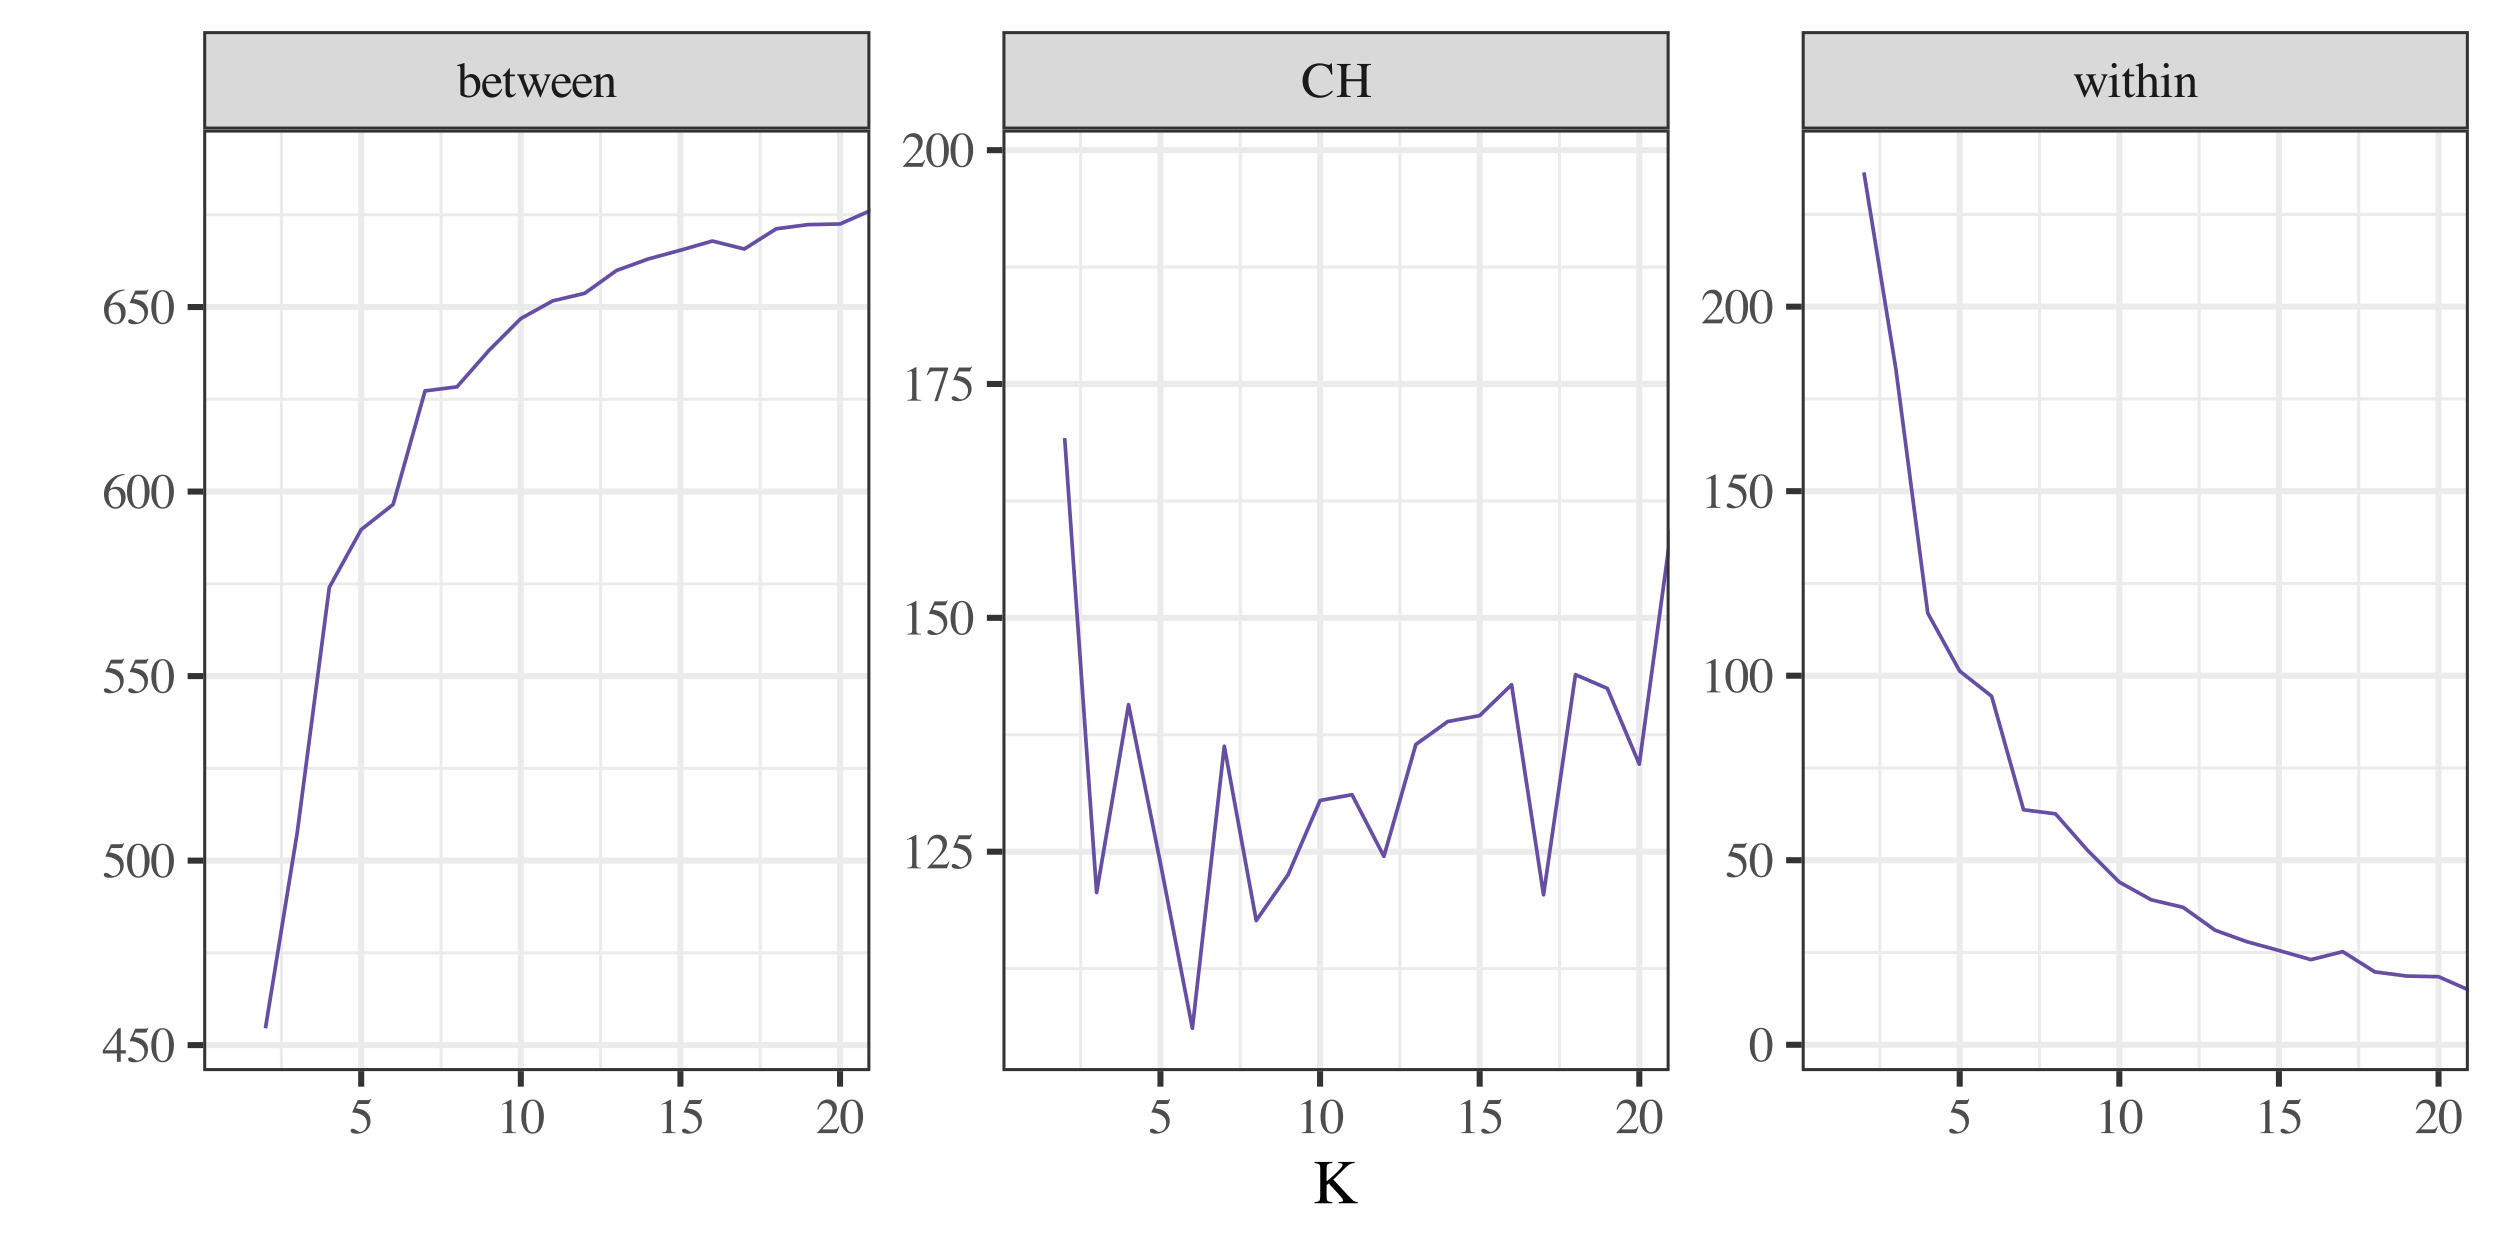 <?xml version="1.0" encoding="UTF-8"?>
<svg xmlns="http://www.w3.org/2000/svg" xmlns:xlink="http://www.w3.org/1999/xlink" width="720pt" height="360pt" viewBox="0 0 720 360" version="1.1">
<defs>
<g>
<symbol overflow="visible" id="glyph0-0">
<path style="stroke:none;" d="M 0.234 0 L 0.234 -9.531 L 10.062 -9.531 L 10.062 0 Z M 8.766 -1.297 L 8.766 -8.234 L 1.531 -8.234 L 1.531 -1.297 Z M 8.766 -1.297 "/>
</symbol>
<symbol overflow="visible" id="glyph0-1">
<path style="stroke:none;" d="M 0.047 -8.953 L 0.047 -9.188 C 0.578 -9.312 1.055 -9.445 1.484 -9.594 C 1.91 -9.738 2.145 -9.812 2.188 -9.812 C 2.188 -9.789 2.188 -9.766 2.188 -9.734 L 2.188 -5.453 C 2.312 -5.68 2.5 -5.895 2.75 -6.094 C 3.176 -6.445 3.672 -6.625 4.234 -6.625 C 4.922 -6.625 5.508 -6.332 6 -5.75 C 6.488 -5.164 6.734 -4.41 6.734 -3.484 C 6.734 -2.484 6.414 -1.629 5.781 -0.922 C 5.145 -0.211 4.312 0.141 3.281 0.141 C 2.758 0.141 2.25 0.035 1.75 -0.172 C 1.25 -0.379 1 -0.586 1 -0.797 L 1 -8.234 C 1 -8.504 0.961 -8.695 0.891 -8.812 C 0.816 -8.926 0.641 -8.984 0.359 -8.984 Z M 2.172 -1.031 C 2.211 -0.781 2.395 -0.602 2.719 -0.5 C 3.039 -0.395 3.32 -0.344 3.562 -0.344 C 4.219 -0.344 4.703 -0.586 5.016 -1.078 C 5.336 -1.578 5.5 -2.176 5.5 -2.875 C 5.5 -3.57 5.348 -4.219 5.047 -4.812 C 4.754 -5.406 4.281 -5.703 3.625 -5.703 C 3.289 -5.703 2.961 -5.598 2.641 -5.391 C 2.328 -5.18 2.172 -4.922 2.172 -4.609 Z M 2.172 -1.031 "/>
</symbol>
<symbol overflow="visible" id="glyph0-2">
<path style="stroke:none;" d="M 3.297 -6.594 C 3.961 -6.594 4.539 -6.363 5.031 -5.906 C 5.531 -5.445 5.781 -4.801 5.781 -3.969 L 1.312 -3.969 C 1.363 -2.875 1.609 -2.078 2.047 -1.578 C 2.492 -1.086 3.023 -0.844 3.641 -0.844 C 4.129 -0.844 4.539 -0.973 4.875 -1.234 C 5.219 -1.492 5.531 -1.859 5.812 -2.328 L 6.062 -2.25 C 5.875 -1.645 5.516 -1.086 4.984 -0.578 C 4.453 -0.078 3.805 0.172 3.047 0.172 C 2.16 0.172 1.477 -0.16 1 -0.828 C 0.52 -1.492 0.281 -2.258 0.281 -3.125 C 0.281 -4.07 0.555 -4.883 1.109 -5.562 C 1.672 -6.25 2.398 -6.594 3.297 -6.594 Z M 2.891 -6.078 C 2.359 -6.078 1.953 -5.844 1.672 -5.375 C 1.516 -5.125 1.406 -4.805 1.344 -4.422 L 4.312 -4.422 C 4.258 -4.891 4.172 -5.238 4.047 -5.469 C 3.816 -5.875 3.43 -6.078 2.891 -6.078 Z M 3.203 -6.594 Z M 3.203 -6.594 "/>
</symbol>
<symbol overflow="visible" id="glyph0-3">
<path style="stroke:none;" d="M 3.672 -6.484 L 3.672 -5.984 L 2.234 -5.984 L 2.219 -1.922 C 2.219 -1.566 2.25 -1.301 2.312 -1.125 C 2.414 -0.801 2.633 -0.641 2.969 -0.641 C 3.133 -0.641 3.281 -0.676 3.406 -0.75 C 3.531 -0.832 3.672 -0.957 3.828 -1.125 L 4.016 -0.984 L 3.859 -0.766 C 3.617 -0.441 3.363 -0.207 3.094 -0.062 C 2.82 0.07 2.555 0.141 2.297 0.141 C 1.742 0.141 1.367 -0.109 1.172 -0.609 C 1.066 -0.867 1.016 -1.238 1.016 -1.719 L 1.016 -5.984 L 0.25 -5.984 C 0.227 -5.992 0.207 -6.004 0.188 -6.016 C 0.176 -6.035 0.172 -6.055 0.172 -6.078 C 0.172 -6.117 0.18 -6.148 0.203 -6.172 C 0.223 -6.203 0.289 -6.266 0.406 -6.359 C 0.727 -6.629 0.961 -6.848 1.109 -7.016 C 1.254 -7.18 1.594 -7.617 2.125 -8.328 C 2.176 -8.328 2.207 -8.32 2.219 -8.312 C 2.238 -8.312 2.25 -8.281 2.25 -8.219 L 2.25 -6.484 Z M 3.672 -6.484 "/>
</symbol>
<symbol overflow="visible" id="glyph0-4">
<path style="stroke:none;" d="M 6.703 -6.312 C 6.422 -6.281 6.207 -6.234 6.062 -6.172 C 5.926 -6.109 5.859 -5.988 5.859 -5.812 C 5.859 -5.707 5.875 -5.602 5.906 -5.5 C 5.938 -5.395 5.977 -5.273 6.031 -5.141 L 7.312 -1.797 L 8.562 -4.844 C 8.625 -4.977 8.688 -5.148 8.75 -5.359 C 8.812 -5.578 8.844 -5.738 8.844 -5.844 C 8.844 -6.02 8.789 -6.133 8.688 -6.188 C 8.582 -6.25 8.426 -6.297 8.219 -6.328 L 8.219 -6.531 L 10 -6.531 L 10 -6.328 C 9.883 -6.305 9.789 -6.25 9.719 -6.156 C 9.645 -6.07 9.535 -5.863 9.391 -5.531 L 7.141 0.016 C 7.129 0.055 7.113 0.086 7.094 0.109 C 7.082 0.129 7.062 0.141 7.031 0.141 C 6.977 0.109 6.945 0.086 6.938 0.078 L 5.344 -3.859 L 3.5 0.062 C 3.488 0.082 3.473 0.098 3.453 0.109 C 3.441 0.129 3.422 0.141 3.391 0.141 C 3.336 0.109 3.305 0.086 3.297 0.078 L 1.203 -5.109 C 0.961 -5.68 0.805 -6.016 0.734 -6.109 C 0.66 -6.211 0.516 -6.281 0.297 -6.312 L 0.297 -6.531 L 2.891 -6.531 L 2.891 -6.312 C 2.68 -6.289 2.52 -6.25 2.406 -6.188 C 2.289 -6.133 2.234 -6.016 2.234 -5.828 C 2.234 -5.691 2.328 -5.359 2.516 -4.828 C 2.629 -4.523 2.773 -4.156 2.953 -3.719 L 3.75 -1.719 L 5.016 -4.438 L 5.031 -4.516 C 5.031 -4.609 4.977 -4.781 4.875 -5.031 C 4.781 -5.289 4.688 -5.52 4.594 -5.719 C 4.5 -5.938 4.391 -6.082 4.266 -6.156 C 4.148 -6.238 3.984 -6.289 3.766 -6.312 L 3.766 -6.531 L 6.703 -6.531 Z M 6.703 -6.312 "/>
</symbol>
<symbol overflow="visible" id="glyph0-5">
<path style="stroke:none;" d="M 0.266 -0.203 C 0.598 -0.242 0.828 -0.328 0.953 -0.453 C 1.086 -0.578 1.156 -0.852 1.156 -1.281 L 1.156 -4.844 C 1.156 -5.145 1.129 -5.359 1.078 -5.484 C 0.984 -5.66 0.801 -5.75 0.531 -5.75 C 0.488 -5.75 0.441 -5.742 0.391 -5.734 C 0.348 -5.734 0.297 -5.727 0.234 -5.719 L 0.234 -5.969 C 0.422 -6.02 0.875 -6.164 1.594 -6.406 L 2.266 -6.625 C 2.297 -6.625 2.312 -6.609 2.312 -6.578 C 2.32 -6.555 2.328 -6.523 2.328 -6.484 L 2.328 -5.453 C 2.754 -5.859 3.094 -6.133 3.344 -6.281 C 3.707 -6.508 4.086 -6.625 4.484 -6.625 C 4.797 -6.625 5.086 -6.535 5.359 -6.359 C 5.859 -5.992 6.109 -5.359 6.109 -4.453 L 6.109 -1.156 C 6.109 -0.82 6.176 -0.578 6.312 -0.422 C 6.445 -0.273 6.676 -0.203 7 -0.203 L 7 0 L 4 0 L 4 -0.203 C 4.344 -0.242 4.582 -0.336 4.719 -0.484 C 4.852 -0.629 4.922 -0.938 4.922 -1.406 L 4.922 -4.422 C 4.922 -4.816 4.844 -5.145 4.688 -5.406 C 4.539 -5.676 4.266 -5.812 3.859 -5.812 C 3.586 -5.812 3.305 -5.719 3.016 -5.531 C 2.859 -5.426 2.656 -5.25 2.406 -5 L 2.406 -1.062 C 2.406 -0.727 2.477 -0.504 2.625 -0.391 C 2.77 -0.273 3.004 -0.211 3.328 -0.203 L 3.328 0 L 0.266 0 Z M 3.609 -6.625 Z M 3.609 -6.625 "/>
</symbol>
<symbol overflow="visible" id="glyph0-6">
<path style="stroke:none;" d="M 5.328 -9.703 C 5.848 -9.703 6.383 -9.625 6.938 -9.469 C 7.488 -9.312 7.797 -9.234 7.859 -9.234 C 7.992 -9.234 8.117 -9.27 8.234 -9.344 C 8.359 -9.426 8.445 -9.547 8.5 -9.703 L 8.797 -9.703 L 8.938 -6.469 L 8.609 -6.469 C 8.41 -7.102 8.156 -7.617 7.844 -8.016 C 7.258 -8.754 6.469 -9.125 5.469 -9.125 C 4.457 -9.125 3.629 -8.723 2.984 -7.922 C 2.348 -7.129 2.031 -6.035 2.031 -4.641 C 2.031 -3.359 2.363 -2.332 3.031 -1.562 C 3.707 -0.801 4.562 -0.422 5.594 -0.422 C 6.344 -0.422 7.031 -0.598 7.656 -0.953 C 8.02 -1.148 8.414 -1.453 8.844 -1.859 L 9.109 -1.594 C 8.797 -1.188 8.398 -0.832 7.922 -0.531 C 7.117 -0.02 6.242 0.234 5.297 0.234 C 3.754 0.234 2.531 -0.258 1.625 -1.25 C 0.781 -2.156 0.359 -3.297 0.359 -4.672 C 0.359 -6.078 0.801 -7.254 1.688 -8.203 C 2.625 -9.203 3.836 -9.703 5.328 -9.703 Z M 5.281 -9.703 Z M 5.281 -9.703 "/>
</symbol>
<symbol overflow="visible" id="glyph0-7">
<path style="stroke:none;" d="M 0.234 -0.266 C 0.797 -0.328 1.145 -0.43 1.281 -0.578 C 1.426 -0.723 1.5 -1.109 1.5 -1.734 L 1.5 -7.969 C 1.5 -8.488 1.422 -8.82 1.266 -8.969 C 1.109 -9.125 0.766 -9.223 0.234 -9.266 L 0.234 -9.531 L 4.234 -9.531 L 4.234 -9.266 C 3.703 -9.223 3.359 -9.125 3.203 -8.969 C 3.047 -8.82 2.969 -8.488 2.969 -7.969 L 2.969 -5.156 L 7.328 -5.156 L 7.328 -7.969 C 7.328 -8.488 7.25 -8.82 7.094 -8.969 C 6.938 -9.125 6.594 -9.223 6.062 -9.266 L 6.062 -9.531 L 10.062 -9.531 L 10.062 -9.266 C 9.531 -9.223 9.188 -9.125 9.031 -8.969 C 8.875 -8.82 8.797 -8.488 8.797 -7.969 L 8.797 -1.562 C 8.797 -1.039 8.875 -0.703 9.031 -0.547 C 9.188 -0.398 9.531 -0.305 10.062 -0.266 L 10.062 0 L 6.062 0 L 6.062 -0.266 C 6.633 -0.316 6.988 -0.414 7.125 -0.562 C 7.258 -0.719 7.328 -1.109 7.328 -1.734 L 7.328 -4.531 L 2.969 -4.531 L 2.969 -1.562 C 2.969 -1.039 3.047 -0.703 3.203 -0.547 C 3.359 -0.398 3.703 -0.305 4.234 -0.266 L 4.234 0 L 0.234 0 Z M 0.234 -0.266 "/>
</symbol>
<symbol overflow="visible" id="glyph0-8">
<path style="stroke:none;" d="M 1.188 -9.078 C 1.188 -9.285 1.254 -9.457 1.391 -9.594 C 1.535 -9.738 1.707 -9.812 1.906 -9.812 C 2.113 -9.812 2.285 -9.738 2.422 -9.594 C 2.566 -9.457 2.641 -9.285 2.641 -9.078 C 2.641 -8.879 2.566 -8.707 2.422 -8.562 C 2.285 -8.414 2.113 -8.344 1.906 -8.344 C 1.707 -8.344 1.535 -8.414 1.391 -8.562 C 1.254 -8.707 1.188 -8.879 1.188 -9.078 Z M 0.281 -0.203 C 0.781 -0.242 1.094 -0.328 1.219 -0.453 C 1.352 -0.578 1.422 -0.914 1.422 -1.469 L 1.422 -4.812 C 1.422 -5.125 1.398 -5.336 1.359 -5.453 C 1.297 -5.641 1.148 -5.734 0.922 -5.734 C 0.867 -5.734 0.816 -5.727 0.766 -5.719 C 0.723 -5.719 0.582 -5.68 0.344 -5.609 L 0.344 -5.828 L 0.641 -5.938 C 1.461 -6.195 2.035 -6.395 2.359 -6.531 C 2.492 -6.594 2.578 -6.625 2.609 -6.625 C 2.617 -6.582 2.625 -6.547 2.625 -6.516 L 2.625 -1.469 C 2.625 -0.926 2.688 -0.586 2.812 -0.453 C 2.945 -0.316 3.242 -0.234 3.703 -0.203 L 3.703 0 L 0.281 0 Z M 0.281 -0.203 "/>
</symbol>
<symbol overflow="visible" id="glyph0-9">
<path style="stroke:none;" d="M 0.125 -0.203 C 0.508 -0.254 0.758 -0.348 0.875 -0.484 C 1 -0.617 1.062 -0.945 1.062 -1.469 L 1.062 -8.219 C 1.062 -8.477 1.023 -8.672 0.953 -8.797 C 0.891 -8.922 0.727 -8.984 0.469 -8.984 C 0.414 -8.984 0.363 -8.977 0.312 -8.969 C 0.258 -8.969 0.203 -8.961 0.141 -8.953 L 0.141 -9.203 C 0.348 -9.266 0.602 -9.336 0.906 -9.422 C 1.207 -9.504 1.422 -9.566 1.547 -9.609 L 2.219 -9.812 L 2.234 -9.766 L 2.234 -5.453 C 2.523 -5.785 2.785 -6.035 3.016 -6.203 C 3.43 -6.484 3.879 -6.625 4.359 -6.625 C 5.117 -6.625 5.633 -6.301 5.906 -5.656 C 6.062 -5.32 6.141 -4.879 6.141 -4.328 L 6.141 -1.469 C 6.141 -0.969 6.195 -0.641 6.312 -0.484 C 6.426 -0.336 6.66 -0.242 7.016 -0.203 L 7.016 0 L 3.969 0 L 3.969 -0.203 C 4.375 -0.254 4.633 -0.348 4.75 -0.484 C 4.875 -0.617 4.938 -0.945 4.938 -1.469 L 4.938 -4.312 C 4.938 -4.77 4.859 -5.141 4.703 -5.422 C 4.547 -5.703 4.258 -5.844 3.844 -5.844 C 3.477 -5.844 3.125 -5.707 2.781 -5.438 C 2.438 -5.176 2.266 -5.008 2.266 -4.938 L 2.266 -1.469 C 2.266 -0.938 2.32 -0.602 2.438 -0.469 C 2.562 -0.344 2.828 -0.254 3.234 -0.203 L 3.234 0 L 0.125 0 Z M 0.125 -0.203 "/>
</symbol>
<symbol overflow="visible" id="glyph0-10">
<path style="stroke:none;" d="M 1.078 -1.281 C 1.348 -1.281 1.695 -1.129 2.125 -0.828 C 2.562 -0.523 2.895 -0.375 3.125 -0.375 C 3.664 -0.375 4.141 -0.613 4.547 -1.094 C 4.953 -1.57 5.156 -2.156 5.156 -2.844 C 5.156 -4.062 4.504 -4.938 3.203 -5.469 C 2.484 -5.77 1.816 -5.922 1.203 -5.922 C 1.098 -5.922 1.031 -5.922 1 -5.922 C 0.977 -5.93 0.953 -5.957 0.922 -6 C 0.922 -6.039 0.926 -6.07 0.938 -6.094 C 0.945 -6.125 0.957 -6.148 0.969 -6.172 L 2.5 -9.531 L 5.516 -9.531 C 5.66 -9.531 5.773 -9.555 5.859 -9.609 C 5.941 -9.66 6.051 -9.754 6.188 -9.891 L 6.297 -9.797 L 5.75 -8.5 C 5.727 -8.457 5.676 -8.43 5.594 -8.422 C 5.508 -8.41 5.414 -8.406 5.312 -8.406 L 2.594 -8.406 L 2 -7.172 C 2.77 -7.035 3.332 -6.91 3.688 -6.797 C 4.27 -6.598 4.758 -6.305 5.156 -5.922 C 5.488 -5.586 5.742 -5.211 5.922 -4.797 C 6.098 -4.379 6.188 -3.941 6.188 -3.484 C 6.188 -2.441 5.816 -1.57 5.078 -0.875 C 4.336 -0.188 3.398 0.156 2.266 0.156 C 1.805 0.156 1.438 0.109 1.156 0.016 C 0.688 -0.129 0.453 -0.391 0.453 -0.766 C 0.453 -0.898 0.504 -1.02 0.609 -1.125 C 0.711 -1.227 0.867 -1.281 1.078 -1.281 Z M 1.078 -1.281 "/>
</symbol>
<symbol overflow="visible" id="glyph0-11">
<path style="stroke:none;" d="M 4.266 -9.672 C 4.285 -9.641 4.297 -9.617 4.297 -9.609 C 4.297 -9.598 4.297 -9.57 4.297 -9.531 L 4.297 -1.062 C 4.297 -0.695 4.391 -0.461 4.578 -0.359 C 4.773 -0.266 5.133 -0.211 5.656 -0.203 L 5.656 0 L 1.688 0 L 1.688 -0.219 C 2.258 -0.238 2.629 -0.312 2.797 -0.438 C 2.973 -0.57 3.062 -0.848 3.062 -1.266 L 3.062 -7.781 C 3.062 -8.008 3.031 -8.18 2.969 -8.297 C 2.914 -8.41 2.797 -8.469 2.609 -8.469 C 2.492 -8.469 2.336 -8.43 2.141 -8.359 C 1.941 -8.297 1.758 -8.227 1.594 -8.156 L 1.594 -8.344 L 4.172 -9.672 Z M 4.266 -9.672 "/>
</symbol>
<symbol overflow="visible" id="glyph0-12">
<path style="stroke:none;" d="M 3.453 -0.266 C 4.141 -0.266 4.609 -0.641 4.859 -1.391 C 5.117 -2.148 5.25 -3.242 5.25 -4.672 C 5.25 -5.805 5.172 -6.719 5.016 -7.406 C 4.734 -8.664 4.191 -9.297 3.391 -9.297 C 2.586 -9.297 2.039 -8.645 1.75 -7.344 C 1.594 -6.645 1.516 -5.727 1.516 -4.594 C 1.516 -3.531 1.598 -2.68 1.766 -2.047 C 2.055 -0.859 2.617 -0.266 3.453 -0.266 Z M 3.422 -9.672 C 4.504 -9.672 5.344 -9.109 5.938 -7.984 C 6.406 -7.066 6.641 -6.016 6.641 -4.828 C 6.641 -3.898 6.5 -3.02 6.219 -2.188 C 5.664 -0.633 4.711 0.141 3.359 0.141 C 2.441 0.141 1.68 -0.281 1.078 -1.125 C 0.441 -2.02 0.125 -3.238 0.125 -4.781 C 0.125 -5.988 0.336 -7.031 0.766 -7.906 C 1.336 -9.082 2.223 -9.672 3.422 -9.672 Z M 3.422 -9.672 "/>
</symbol>
<symbol overflow="visible" id="glyph0-13">
<path style="stroke:none;" d="M 0.422 -0.156 C 2.141 -1.938 3.305 -3.242 3.922 -4.078 C 4.535 -4.922 4.844 -5.738 4.844 -6.531 C 4.844 -7.219 4.656 -7.742 4.281 -8.109 C 3.906 -8.473 3.457 -8.656 2.938 -8.656 C 2.301 -8.656 1.781 -8.422 1.375 -7.953 C 1.156 -7.691 0.945 -7.297 0.75 -6.766 L 0.438 -6.828 C 0.676 -7.91 1.07 -8.66 1.625 -9.078 C 2.188 -9.492 2.789 -9.703 3.438 -9.703 C 4.227 -9.703 4.867 -9.453 5.359 -8.953 C 5.848 -8.453 6.094 -7.844 6.094 -7.125 C 6.094 -6.352 5.828 -5.609 5.297 -4.891 C 4.773 -4.18 3.625 -2.914 1.844 -1.094 L 5.078 -1.094 C 5.523 -1.094 5.836 -1.145 6.016 -1.25 C 6.203 -1.363 6.41 -1.629 6.641 -2.047 L 6.828 -1.969 L 6.047 0 L 0.422 0 Z M 0.422 -0.156 "/>
</symbol>
<symbol overflow="visible" id="glyph0-14">
<path style="stroke:none;" d="M 6.469 -9.531 L 6.469 -9.297 L 3.406 0.141 L 2.484 0.141 L 5.328 -8.469 L 2.266 -8.469 C 1.805 -8.469 1.477 -8.391 1.281 -8.234 C 1.082 -8.086 0.832 -7.773 0.531 -7.297 L 0.281 -7.422 C 0.582 -8.172 0.77 -8.629 0.844 -8.797 C 0.914 -8.973 1.008 -9.219 1.125 -9.531 Z M 6.469 -9.531 "/>
</symbol>
<symbol overflow="visible" id="glyph0-15">
<path style="stroke:none;" d="M 4.203 -8.219 L 0.75 -3.328 L 4.203 -3.328 Z M 4.656 -9.672 L 5.328 -9.672 L 5.328 -3.328 L 6.797 -3.328 L 6.797 -2.406 L 5.328 -2.406 L 5.328 0 L 4.219 0 L 4.219 -2.406 L 0.156 -2.406 L 0.156 -3.328 Z M 4.656 -9.672 "/>
</symbol>
<symbol overflow="visible" id="glyph0-16">
<path style="stroke:none;" d="M 6.734 -3.203 C 6.734 -2.336 6.457 -1.562 5.906 -0.875 C 5.352 -0.188 4.641 0.156 3.766 0.156 C 2.941 0.156 2.191 -0.227 1.516 -1 C 0.836 -1.781 0.5 -2.812 0.5 -4.094 C 0.5 -5.75 1.156 -7.172 2.469 -8.359 C 3.633 -9.348 4.953 -9.844 6.422 -9.844 L 6.453 -9.609 C 5.867 -9.504 5.363 -9.359 4.938 -9.172 C 4.508 -8.984 4.129 -8.727 3.797 -8.406 C 3.453 -8.062 3.129 -7.629 2.828 -7.109 C 2.535 -6.586 2.332 -6.07 2.219 -5.562 C 2.508 -5.738 2.758 -5.867 2.969 -5.953 C 3.344 -6.109 3.719 -6.188 4.094 -6.188 C 4.844 -6.188 5.469 -5.926 5.969 -5.406 C 6.477 -4.895 6.734 -4.16 6.734 -3.203 Z M 5.453 -2.656 C 5.453 -3.281 5.352 -3.832 5.156 -4.312 C 4.82 -5.125 4.266 -5.531 3.484 -5.531 C 2.754 -5.531 2.27 -5.312 2.031 -4.875 C 1.895 -4.625 1.828 -4.203 1.828 -3.609 C 1.828 -2.848 1.988 -2.102 2.312 -1.375 C 2.633 -0.645 3.148 -0.281 3.859 -0.281 C 4.41 -0.281 4.812 -0.516 5.062 -0.984 C 5.32 -1.461 5.453 -2.02 5.453 -2.656 Z M 5.453 -2.656 "/>
</symbol>
<symbol overflow="visible" id="glyph1-0">
<path style="stroke:none;" d="M 0.297 0 L 0.297 -11.906 L 12.578 -11.906 L 12.578 0 Z M 10.953 -1.625 L 10.953 -10.297 L 1.906 -10.297 L 1.906 -1.625 Z M 10.953 -1.625 "/>
</symbol>
<symbol overflow="visible" id="glyph1-1">
<path style="stroke:none;" d="M 0.328 -0.328 C 1.055 -0.379 1.508 -0.504 1.688 -0.703 C 1.863 -0.91 1.953 -1.395 1.953 -2.156 L 1.953 -9.953 C 1.953 -10.609 1.852 -11.031 1.656 -11.219 C 1.457 -11.406 1.016 -11.523 0.328 -11.578 L 0.328 -11.906 L 5.453 -11.906 L 5.453 -11.578 C 4.754 -11.535 4.301 -11.414 4.094 -11.219 C 3.883 -11.02 3.781 -10.598 3.781 -9.953 L 3.781 -6.266 C 4.895 -7.211 5.801 -8.016 6.5 -8.672 C 7.758 -9.879 8.391 -10.648 8.391 -10.984 C 8.391 -11.223 8.281 -11.379 8.062 -11.453 C 7.852 -11.535 7.551 -11.578 7.156 -11.578 L 7.156 -11.906 L 11.875 -11.906 L 11.875 -11.625 C 11.301 -11.562 10.848 -11.441 10.516 -11.266 C 10.18 -11.098 9.723 -10.727 9.141 -10.156 L 5.719 -6.812 L 9.922 -2.281 C 10.691 -1.445 11.219 -0.926 11.5 -0.719 C 11.781 -0.508 12.195 -0.375 12.75 -0.312 L 12.75 0 L 7.25 0 L 7.25 -0.328 C 7.738 -0.348 8.07 -0.383 8.25 -0.438 C 8.426 -0.5 8.516 -0.625 8.516 -0.812 C 8.516 -0.906 8.457 -1.055 8.344 -1.266 C 8.227 -1.473 8.051 -1.711 7.812 -1.984 L 4.391 -5.719 L 3.781 -5.203 L 3.781 -1.953 C 3.781 -1.285 3.879 -0.859 4.078 -0.672 C 4.285 -0.492 4.734 -0.379 5.422 -0.328 L 5.422 0 L 0.328 0 Z M 0.328 -0.328 "/>
</symbol>
</g>
<clipPath id="clip1">
  <path d="M 58.52 37.312 L 250.668 37.312 L 250.668 308.48 L 58.52 308.48 Z M 58.52 37.312 "/>
</clipPath>
<clipPath id="clip2">
  <path d="M 58.52 273 L 250.668 273 L 250.668 275 L 58.52 275 Z M 58.52 273 "/>
</clipPath>
<clipPath id="clip3">
  <path d="M 58.52 220 L 250.668 220 L 250.668 222 L 58.52 222 Z M 58.52 220 "/>
</clipPath>
<clipPath id="clip4">
  <path d="M 58.52 167 L 250.668 167 L 250.668 169 L 58.52 169 Z M 58.52 167 "/>
</clipPath>
<clipPath id="clip5">
  <path d="M 58.52 114 L 250.668 114 L 250.668 116 L 58.52 116 Z M 58.52 114 "/>
</clipPath>
<clipPath id="clip6">
  <path d="M 58.52 61 L 250.668 61 L 250.668 63 L 58.52 63 Z M 58.52 61 "/>
</clipPath>
<clipPath id="clip7">
  <path d="M 80 37.312 L 82 37.312 L 82 308.48 L 80 308.48 Z M 80 37.312 "/>
</clipPath>
<clipPath id="clip8">
  <path d="M 126 37.312 L 128 37.312 L 128 308.48 L 126 308.48 Z M 126 37.312 "/>
</clipPath>
<clipPath id="clip9">
  <path d="M 172 37.312 L 174 37.312 L 174 308.48 L 172 308.48 Z M 172 37.312 "/>
</clipPath>
<clipPath id="clip10">
  <path d="M 218 37.312 L 220 37.312 L 220 308.48 L 218 308.48 Z M 218 37.312 "/>
</clipPath>
<clipPath id="clip11">
  <path d="M 58.52 300 L 250.668 300 L 250.668 302 L 58.52 302 Z M 58.52 300 "/>
</clipPath>
<clipPath id="clip12">
  <path d="M 58.52 246 L 250.668 246 L 250.668 249 L 58.52 249 Z M 58.52 246 "/>
</clipPath>
<clipPath id="clip13">
  <path d="M 58.52 193 L 250.668 193 L 250.668 196 L 58.52 196 Z M 58.52 193 "/>
</clipPath>
<clipPath id="clip14">
  <path d="M 58.52 140 L 250.668 140 L 250.668 143 L 58.52 143 Z M 58.52 140 "/>
</clipPath>
<clipPath id="clip15">
  <path d="M 58.52 87 L 250.668 87 L 250.668 90 L 58.52 90 Z M 58.52 87 "/>
</clipPath>
<clipPath id="clip16">
  <path d="M 103 37.312 L 105 37.312 L 105 308.48 L 103 308.48 Z M 103 37.312 "/>
</clipPath>
<clipPath id="clip17">
  <path d="M 149 37.312 L 151 37.312 L 151 308.48 L 149 308.48 Z M 149 37.312 "/>
</clipPath>
<clipPath id="clip18">
  <path d="M 195 37.312 L 197 37.312 L 197 308.48 L 195 308.48 Z M 195 37.312 "/>
</clipPath>
<clipPath id="clip19">
  <path d="M 241 37.312 L 243 37.312 L 243 308.48 L 241 308.48 Z M 241 37.312 "/>
</clipPath>
<clipPath id="clip20">
  <path d="M 75 49 L 250.668 49 L 250.668 297 L 75 297 Z M 75 49 "/>
</clipPath>
<clipPath id="clip21">
  <path d="M 58.52 37.312 L 250.668 37.312 L 250.668 308.48 L 58.52 308.48 Z M 58.52 37.312 "/>
</clipPath>
<clipPath id="clip22">
  <path d="M 288.703 37.312 L 480.852 37.312 L 480.852 308.48 L 288.703 308.48 Z M 288.703 37.312 "/>
</clipPath>
<clipPath id="clip23">
  <path d="M 288.703 278 L 480.852 278 L 480.852 280 L 288.703 280 Z M 288.703 278 "/>
</clipPath>
<clipPath id="clip24">
  <path d="M 288.703 211 L 480.852 211 L 480.852 213 L 288.703 213 Z M 288.703 211 "/>
</clipPath>
<clipPath id="clip25">
  <path d="M 288.703 143 L 480.852 143 L 480.852 145 L 288.703 145 Z M 288.703 143 "/>
</clipPath>
<clipPath id="clip26">
  <path d="M 288.703 76 L 480.852 76 L 480.852 78 L 288.703 78 Z M 288.703 76 "/>
</clipPath>
<clipPath id="clip27">
  <path d="M 310 37.312 L 312 37.312 L 312 308.48 L 310 308.48 Z M 310 37.312 "/>
</clipPath>
<clipPath id="clip28">
  <path d="M 356 37.312 L 358 37.312 L 358 308.48 L 356 308.48 Z M 356 37.312 "/>
</clipPath>
<clipPath id="clip29">
  <path d="M 402 37.312 L 404 37.312 L 404 308.48 L 402 308.48 Z M 402 37.312 "/>
</clipPath>
<clipPath id="clip30">
  <path d="M 448 37.312 L 450 37.312 L 450 308.48 L 448 308.48 Z M 448 37.312 "/>
</clipPath>
<clipPath id="clip31">
  <path d="M 288.703 244 L 480.852 244 L 480.852 247 L 288.703 247 Z M 288.703 244 "/>
</clipPath>
<clipPath id="clip32">
  <path d="M 288.703 177 L 480.852 177 L 480.852 179 L 288.703 179 Z M 288.703 177 "/>
</clipPath>
<clipPath id="clip33">
  <path d="M 288.703 109 L 480.852 109 L 480.852 112 L 288.703 112 Z M 288.703 109 "/>
</clipPath>
<clipPath id="clip34">
  <path d="M 288.703 42 L 480.852 42 L 480.852 45 L 288.703 45 Z M 288.703 42 "/>
</clipPath>
<clipPath id="clip35">
  <path d="M 333 37.312 L 336 37.312 L 336 308.48 L 333 308.48 Z M 333 37.312 "/>
</clipPath>
<clipPath id="clip36">
  <path d="M 379 37.312 L 382 37.312 L 382 308.48 L 379 308.48 Z M 379 37.312 "/>
</clipPath>
<clipPath id="clip37">
  <path d="M 425 37.312 L 428 37.312 L 428 308.48 L 425 308.48 Z M 425 37.312 "/>
</clipPath>
<clipPath id="clip38">
  <path d="M 471 37.312 L 473 37.312 L 473 308.48 L 471 308.48 Z M 471 37.312 "/>
</clipPath>
<clipPath id="clip39">
  <path d="M 306 49 L 480.852 49 L 480.852 297 L 306 297 Z M 306 49 "/>
</clipPath>
<clipPath id="clip40">
  <path d="M 288.703 37.312 L 480.852 37.312 L 480.852 308.48 L 288.703 308.48 Z M 288.703 37.312 "/>
</clipPath>
<clipPath id="clip41">
  <path d="M 518.887 37.312 L 711.035 37.312 L 711.035 308.48 L 518.887 308.48 Z M 518.887 37.312 "/>
</clipPath>
<clipPath id="clip42">
  <path d="M 518.887 273 L 711.035 273 L 711.035 275 L 518.887 275 Z M 518.887 273 "/>
</clipPath>
<clipPath id="clip43">
  <path d="M 518.887 220 L 711.035 220 L 711.035 222 L 518.887 222 Z M 518.887 220 "/>
</clipPath>
<clipPath id="clip44">
  <path d="M 518.887 167 L 711.035 167 L 711.035 169 L 518.887 169 Z M 518.887 167 "/>
</clipPath>
<clipPath id="clip45">
  <path d="M 518.887 114 L 711.035 114 L 711.035 116 L 518.887 116 Z M 518.887 114 "/>
</clipPath>
<clipPath id="clip46">
  <path d="M 518.887 61 L 711.035 61 L 711.035 63 L 518.887 63 Z M 518.887 61 "/>
</clipPath>
<clipPath id="clip47">
  <path d="M 540 37.312 L 542 37.312 L 542 308.48 L 540 308.48 Z M 540 37.312 "/>
</clipPath>
<clipPath id="clip48">
  <path d="M 586 37.312 L 588 37.312 L 588 308.48 L 586 308.48 Z M 586 37.312 "/>
</clipPath>
<clipPath id="clip49">
  <path d="M 632 37.312 L 634 37.312 L 634 308.48 L 632 308.48 Z M 632 37.312 "/>
</clipPath>
<clipPath id="clip50">
  <path d="M 678 37.312 L 680 37.312 L 680 308.48 L 678 308.48 Z M 678 37.312 "/>
</clipPath>
<clipPath id="clip51">
  <path d="M 518.887 300 L 711.035 300 L 711.035 302 L 518.887 302 Z M 518.887 300 "/>
</clipPath>
<clipPath id="clip52">
  <path d="M 518.887 246 L 711.035 246 L 711.035 249 L 518.887 249 Z M 518.887 246 "/>
</clipPath>
<clipPath id="clip53">
  <path d="M 518.887 193 L 711.035 193 L 711.035 196 L 518.887 196 Z M 518.887 193 "/>
</clipPath>
<clipPath id="clip54">
  <path d="M 518.887 140 L 711.035 140 L 711.035 143 L 518.887 143 Z M 518.887 140 "/>
</clipPath>
<clipPath id="clip55">
  <path d="M 518.887 87 L 711.035 87 L 711.035 90 L 518.887 90 Z M 518.887 87 "/>
</clipPath>
<clipPath id="clip56">
  <path d="M 563 37.312 L 566 37.312 L 566 308.48 L 563 308.48 Z M 563 37.312 "/>
</clipPath>
<clipPath id="clip57">
  <path d="M 609 37.312 L 612 37.312 L 612 308.48 L 609 308.48 Z M 609 37.312 "/>
</clipPath>
<clipPath id="clip58">
  <path d="M 655 37.312 L 658 37.312 L 658 308.48 L 655 308.48 Z M 655 37.312 "/>
</clipPath>
<clipPath id="clip59">
  <path d="M 701 37.312 L 704 37.312 L 704 308.48 L 701 308.48 Z M 701 37.312 "/>
</clipPath>
<clipPath id="clip60">
  <path d="M 536 49 L 711.035 49 L 711.035 297 L 536 297 Z M 536 49 "/>
</clipPath>
<clipPath id="clip61">
  <path d="M 518.887 37.312 L 711.035 37.312 L 711.035 308.48 L 518.887 308.48 Z M 518.887 37.312 "/>
</clipPath>
<clipPath id="clip62">
  <path d="M 58.52 8.965 L 250.668 8.965 L 250.668 37.312 L 58.52 37.312 Z M 58.52 8.965 "/>
</clipPath>
<clipPath id="clip63">
  <path d="M 288.703 8.965 L 480.852 8.965 L 480.852 37.312 L 288.703 37.312 Z M 288.703 8.965 "/>
</clipPath>
<clipPath id="clip64">
  <path d="M 518.887 8.965 L 711.035 8.965 L 711.035 37.312 L 518.887 37.312 Z M 518.887 8.965 "/>
</clipPath>
</defs>
<g id="surface349">
<rect x="0" y="0" width="720" height="360" style="fill:rgb(100%,100%,100%);fill-opacity:1;stroke:none;"/>
<rect x="0" y="0" width="720" height="360" style="fill:rgb(100%,100%,100%);fill-opacity:1;stroke:none;"/>
<path style="fill:none;stroke-width:1.746;stroke-linecap:round;stroke-linejoin:round;stroke:rgb(100%,100%,100%);stroke-opacity:1;stroke-miterlimit:10;" d="M 0 360 L 720 360 L 720 0 L 0 0 Z M 0 360 "/>
<g clip-path="url(#clip1)" clip-rule="nonzero">
<path style=" stroke:none;fill-rule:nonzero;fill:rgb(100%,100%,100%);fill-opacity:1;" d="M 58.52 308.48 L 250.668 308.48 L 250.668 37.312 L 58.52 37.312 Z M 58.52 308.48 "/>
</g>
<g clip-path="url(#clip2)" clip-rule="nonzero">
<path style="fill:none;stroke-width:0.873;stroke-linecap:butt;stroke-linejoin:round;stroke:rgb(92.157%,92.157%,92.157%);stroke-opacity:1;stroke-miterlimit:10;" d="M 58.52 274.426 L 250.668 274.426 "/>
</g>
<g clip-path="url(#clip3)" clip-rule="nonzero">
<path style="fill:none;stroke-width:0.873;stroke-linecap:butt;stroke-linejoin:round;stroke:rgb(92.157%,92.157%,92.157%);stroke-opacity:1;stroke-miterlimit:10;" d="M 58.52 221.285 L 250.668 221.285 "/>
</g>
<g clip-path="url(#clip4)" clip-rule="nonzero">
<path style="fill:none;stroke-width:0.873;stroke-linecap:butt;stroke-linejoin:round;stroke:rgb(92.157%,92.157%,92.157%);stroke-opacity:1;stroke-miterlimit:10;" d="M 58.52 168.141 L 250.668 168.141 "/>
</g>
<g clip-path="url(#clip5)" clip-rule="nonzero">
<path style="fill:none;stroke-width:0.873;stroke-linecap:butt;stroke-linejoin:round;stroke:rgb(92.157%,92.157%,92.157%);stroke-opacity:1;stroke-miterlimit:10;" d="M 58.52 115 L 250.668 115 "/>
</g>
<g clip-path="url(#clip6)" clip-rule="nonzero">
<path style="fill:none;stroke-width:0.873;stroke-linecap:butt;stroke-linejoin:round;stroke:rgb(92.157%,92.157%,92.157%);stroke-opacity:1;stroke-miterlimit:10;" d="M 58.52 61.855 L 250.668 61.855 "/>
</g>
<g clip-path="url(#clip7)" clip-rule="nonzero">
<path style="fill:none;stroke-width:0.873;stroke-linecap:butt;stroke-linejoin:round;stroke:rgb(92.157%,92.157%,92.157%);stroke-opacity:1;stroke-miterlimit:10;" d="M 81.043 308.48 L 81.043 37.312 "/>
</g>
<g clip-path="url(#clip8)" clip-rule="nonzero">
<path style="fill:none;stroke-width:0.873;stroke-linecap:butt;stroke-linejoin:round;stroke:rgb(92.157%,92.157%,92.157%);stroke-opacity:1;stroke-miterlimit:10;" d="M 127.012 308.48 L 127.012 37.312 "/>
</g>
<g clip-path="url(#clip9)" clip-rule="nonzero">
<path style="fill:none;stroke-width:0.873;stroke-linecap:butt;stroke-linejoin:round;stroke:rgb(92.157%,92.157%,92.157%);stroke-opacity:1;stroke-miterlimit:10;" d="M 172.98 308.48 L 172.98 37.312 "/>
</g>
<g clip-path="url(#clip10)" clip-rule="nonzero">
<path style="fill:none;stroke-width:0.873;stroke-linecap:butt;stroke-linejoin:round;stroke:rgb(92.157%,92.157%,92.157%);stroke-opacity:1;stroke-miterlimit:10;" d="M 218.949 308.48 L 218.949 37.312 "/>
</g>
<g clip-path="url(#clip11)" clip-rule="nonzero">
<path style="fill:none;stroke-width:1.746;stroke-linecap:butt;stroke-linejoin:round;stroke:rgb(92.157%,92.157%,92.157%);stroke-opacity:1;stroke-miterlimit:10;" d="M 58.52 300.996 L 250.668 300.996 "/>
</g>
<g clip-path="url(#clip12)" clip-rule="nonzero">
<path style="fill:none;stroke-width:1.746;stroke-linecap:butt;stroke-linejoin:round;stroke:rgb(92.157%,92.157%,92.157%);stroke-opacity:1;stroke-miterlimit:10;" d="M 58.52 247.855 L 250.668 247.855 "/>
</g>
<g clip-path="url(#clip13)" clip-rule="nonzero">
<path style="fill:none;stroke-width:1.746;stroke-linecap:butt;stroke-linejoin:round;stroke:rgb(92.157%,92.157%,92.157%);stroke-opacity:1;stroke-miterlimit:10;" d="M 58.52 194.711 L 250.668 194.711 "/>
</g>
<g clip-path="url(#clip14)" clip-rule="nonzero">
<path style="fill:none;stroke-width:1.746;stroke-linecap:butt;stroke-linejoin:round;stroke:rgb(92.157%,92.157%,92.157%);stroke-opacity:1;stroke-miterlimit:10;" d="M 58.52 141.57 L 250.668 141.57 "/>
</g>
<g clip-path="url(#clip15)" clip-rule="nonzero">
<path style="fill:none;stroke-width:1.746;stroke-linecap:butt;stroke-linejoin:round;stroke:rgb(92.157%,92.157%,92.157%);stroke-opacity:1;stroke-miterlimit:10;" d="M 58.52 88.43 L 250.668 88.43 "/>
</g>
<g clip-path="url(#clip16)" clip-rule="nonzero">
<path style="fill:none;stroke-width:1.746;stroke-linecap:butt;stroke-linejoin:round;stroke:rgb(92.157%,92.157%,92.157%);stroke-opacity:1;stroke-miterlimit:10;" d="M 104.027 308.48 L 104.027 37.312 "/>
</g>
<g clip-path="url(#clip17)" clip-rule="nonzero">
<path style="fill:none;stroke-width:1.746;stroke-linecap:butt;stroke-linejoin:round;stroke:rgb(92.157%,92.157%,92.157%);stroke-opacity:1;stroke-miterlimit:10;" d="M 149.996 308.48 L 149.996 37.312 "/>
</g>
<g clip-path="url(#clip18)" clip-rule="nonzero">
<path style="fill:none;stroke-width:1.746;stroke-linecap:butt;stroke-linejoin:round;stroke:rgb(92.157%,92.157%,92.157%);stroke-opacity:1;stroke-miterlimit:10;" d="M 195.965 308.48 L 195.965 37.312 "/>
</g>
<g clip-path="url(#clip19)" clip-rule="nonzero">
<path style="fill:none;stroke-width:1.746;stroke-linecap:butt;stroke-linejoin:round;stroke:rgb(92.157%,92.157%,92.157%);stroke-opacity:1;stroke-miterlimit:10;" d="M 241.934 308.48 L 241.934 37.312 "/>
</g>
<g clip-path="url(#clip20)" clip-rule="nonzero">
<path style="fill:none;stroke-width:1.067;stroke-linecap:butt;stroke-linejoin:round;stroke:rgb(39.608%,30.588%,63.922%);stroke-opacity:1;stroke-miterlimit:10;" d="M 76.445 296.156 L 85.641 239.531 L 94.836 169.184 L 104.027 152.52 L 113.223 145.277 L 122.414 112.582 L 131.609 111.41 L 140.801 100.949 L 149.996 91.746 L 159.191 86.645 L 168.383 84.477 L 177.578 77.887 L 186.77 74.562 L 195.965 72.055 L 205.156 69.418 L 214.352 71.719 L 223.547 65.898 L 232.738 64.691 L 241.934 64.504 L 251.125 60.457 L 260.32 62.055 L 269.512 60.746 L 278.707 58.336 L 287.902 57.395 L 297.094 58.496 L 306.289 59.32 L 315.48 55.543 L 324.676 55.113 L 333.871 56.07 L 343.062 56.379 L 352.258 54.293 L 361.449 52.211 L 370.645 51.848 L 379.836 51.203 L 389.031 52.348 L 398.227 51.695 L 407.418 51.879 L 416.613 50.992 L 425.805 49.637 "/>
</g>
<g clip-path="url(#clip21)" clip-rule="nonzero">
<path style="fill:none;stroke-width:1.746;stroke-linecap:round;stroke-linejoin:round;stroke:rgb(20%,20%,20%);stroke-opacity:1;stroke-miterlimit:10;" d="M 58.52 308.48 L 250.668 308.48 L 250.668 37.312 L 58.52 37.312 Z M 58.52 308.48 "/>
</g>
<g clip-path="url(#clip22)" clip-rule="nonzero">
<path style=" stroke:none;fill-rule:nonzero;fill:rgb(100%,100%,100%);fill-opacity:1;" d="M 288.703 308.48 L 480.852 308.48 L 480.852 37.312 L 288.703 37.312 Z M 288.703 308.48 "/>
</g>
<g clip-path="url(#clip23)" clip-rule="nonzero">
<path style="fill:none;stroke-width:0.873;stroke-linecap:butt;stroke-linejoin:round;stroke:rgb(92.157%,92.157%,92.157%);stroke-opacity:1;stroke-miterlimit:10;" d="M 288.703 278.965 L 480.852 278.965 "/>
</g>
<g clip-path="url(#clip24)" clip-rule="nonzero">
<path style="fill:none;stroke-width:0.873;stroke-linecap:butt;stroke-linejoin:round;stroke:rgb(92.157%,92.157%,92.157%);stroke-opacity:1;stroke-miterlimit:10;" d="M 288.703 211.617 L 480.852 211.617 "/>
</g>
<g clip-path="url(#clip25)" clip-rule="nonzero">
<path style="fill:none;stroke-width:0.873;stroke-linecap:butt;stroke-linejoin:round;stroke:rgb(92.157%,92.157%,92.157%);stroke-opacity:1;stroke-miterlimit:10;" d="M 288.703 144.266 L 480.852 144.266 "/>
</g>
<g clip-path="url(#clip26)" clip-rule="nonzero">
<path style="fill:none;stroke-width:0.873;stroke-linecap:butt;stroke-linejoin:round;stroke:rgb(92.157%,92.157%,92.157%);stroke-opacity:1;stroke-miterlimit:10;" d="M 288.703 76.918 L 480.852 76.918 "/>
</g>
<g clip-path="url(#clip27)" clip-rule="nonzero">
<path style="fill:none;stroke-width:0.873;stroke-linecap:butt;stroke-linejoin:round;stroke:rgb(92.157%,92.157%,92.157%);stroke-opacity:1;stroke-miterlimit:10;" d="M 311.227 308.48 L 311.227 37.312 "/>
</g>
<g clip-path="url(#clip28)" clip-rule="nonzero">
<path style="fill:none;stroke-width:0.873;stroke-linecap:butt;stroke-linejoin:round;stroke:rgb(92.157%,92.157%,92.157%);stroke-opacity:1;stroke-miterlimit:10;" d="M 357.195 308.48 L 357.195 37.312 "/>
</g>
<g clip-path="url(#clip29)" clip-rule="nonzero">
<path style="fill:none;stroke-width:0.873;stroke-linecap:butt;stroke-linejoin:round;stroke:rgb(92.157%,92.157%,92.157%);stroke-opacity:1;stroke-miterlimit:10;" d="M 403.164 308.48 L 403.164 37.312 "/>
</g>
<g clip-path="url(#clip30)" clip-rule="nonzero">
<path style="fill:none;stroke-width:0.873;stroke-linecap:butt;stroke-linejoin:round;stroke:rgb(92.157%,92.157%,92.157%);stroke-opacity:1;stroke-miterlimit:10;" d="M 449.133 308.48 L 449.133 37.312 "/>
</g>
<g clip-path="url(#clip31)" clip-rule="nonzero">
<path style="fill:none;stroke-width:1.746;stroke-linecap:butt;stroke-linejoin:round;stroke:rgb(92.157%,92.157%,92.157%);stroke-opacity:1;stroke-miterlimit:10;" d="M 288.703 245.289 L 480.852 245.289 "/>
</g>
<g clip-path="url(#clip32)" clip-rule="nonzero">
<path style="fill:none;stroke-width:1.746;stroke-linecap:butt;stroke-linejoin:round;stroke:rgb(92.157%,92.157%,92.157%);stroke-opacity:1;stroke-miterlimit:10;" d="M 288.703 177.941 L 480.852 177.941 "/>
</g>
<g clip-path="url(#clip33)" clip-rule="nonzero">
<path style="fill:none;stroke-width:1.746;stroke-linecap:butt;stroke-linejoin:round;stroke:rgb(92.157%,92.157%,92.157%);stroke-opacity:1;stroke-miterlimit:10;" d="M 288.703 110.59 L 480.852 110.59 "/>
</g>
<g clip-path="url(#clip34)" clip-rule="nonzero">
<path style="fill:none;stroke-width:1.746;stroke-linecap:butt;stroke-linejoin:round;stroke:rgb(92.157%,92.157%,92.157%);stroke-opacity:1;stroke-miterlimit:10;" d="M 288.703 43.242 L 480.852 43.242 "/>
</g>
<g clip-path="url(#clip35)" clip-rule="nonzero">
<path style="fill:none;stroke-width:1.746;stroke-linecap:butt;stroke-linejoin:round;stroke:rgb(92.157%,92.157%,92.157%);stroke-opacity:1;stroke-miterlimit:10;" d="M 334.211 308.48 L 334.211 37.312 "/>
</g>
<g clip-path="url(#clip36)" clip-rule="nonzero">
<path style="fill:none;stroke-width:1.746;stroke-linecap:butt;stroke-linejoin:round;stroke:rgb(92.157%,92.157%,92.157%);stroke-opacity:1;stroke-miterlimit:10;" d="M 380.18 308.48 L 380.18 37.312 "/>
</g>
<g clip-path="url(#clip37)" clip-rule="nonzero">
<path style="fill:none;stroke-width:1.746;stroke-linecap:butt;stroke-linejoin:round;stroke:rgb(92.157%,92.157%,92.157%);stroke-opacity:1;stroke-miterlimit:10;" d="M 426.148 308.48 L 426.148 37.312 "/>
</g>
<g clip-path="url(#clip38)" clip-rule="nonzero">
<path style="fill:none;stroke-width:1.746;stroke-linecap:butt;stroke-linejoin:round;stroke:rgb(92.157%,92.157%,92.157%);stroke-opacity:1;stroke-miterlimit:10;" d="M 472.117 308.48 L 472.117 37.312 "/>
</g>
<g clip-path="url(#clip39)" clip-rule="nonzero">
<path style="fill:none;stroke-width:1.067;stroke-linecap:butt;stroke-linejoin:round;stroke:rgb(39.608%,30.588%,63.922%);stroke-opacity:1;stroke-miterlimit:10;" d="M 306.629 126.18 L 315.824 257.047 L 325.02 202.926 L 334.211 248.629 L 343.406 296.156 L 352.598 214.918 L 361.793 265.113 L 370.984 251.887 L 380.18 230.539 L 389.375 228.871 L 398.566 246.637 L 407.762 214.406 L 416.953 207.801 L 426.148 206.094 L 435.34 197.195 L 444.535 257.703 L 453.73 194.309 L 462.922 198.27 L 472.117 220.09 L 481.309 152.461 L 490.504 217.242 L 499.695 209.883 L 508.891 167.059 L 518.086 160.312 L 527.277 216.273 L 536.473 256.051 L 545.664 161.195 L 554.859 165.684 L 564.051 221.066 L 573.246 248.234 L 582.441 192.836 L 591.633 104.395 L 600.828 103.137 L 610.02 78.16 L 619.215 176.148 L 628.41 156.965 L 637.602 187.031 L 646.797 149.559 L 655.988 49.637 "/>
</g>
<g clip-path="url(#clip40)" clip-rule="nonzero">
<path style="fill:none;stroke-width:1.746;stroke-linecap:round;stroke-linejoin:round;stroke:rgb(20%,20%,20%);stroke-opacity:1;stroke-miterlimit:10;" d="M 288.703 308.48 L 480.852 308.48 L 480.852 37.312 L 288.703 37.312 Z M 288.703 308.48 "/>
</g>
<g clip-path="url(#clip41)" clip-rule="nonzero">
<path style=" stroke:none;fill-rule:nonzero;fill:rgb(100%,100%,100%);fill-opacity:1;" d="M 518.887 308.48 L 711.035 308.48 L 711.035 37.312 L 518.887 37.312 Z M 518.887 308.48 "/>
</g>
<g clip-path="url(#clip42)" clip-rule="nonzero">
<path style="fill:none;stroke-width:0.873;stroke-linecap:butt;stroke-linejoin:round;stroke:rgb(92.157%,92.157%,92.157%);stroke-opacity:1;stroke-miterlimit:10;" d="M 518.887 274.316 L 711.035 274.316 "/>
</g>
<g clip-path="url(#clip43)" clip-rule="nonzero">
<path style="fill:none;stroke-width:0.873;stroke-linecap:butt;stroke-linejoin:round;stroke:rgb(92.157%,92.157%,92.157%);stroke-opacity:1;stroke-miterlimit:10;" d="M 518.887 221.176 L 711.035 221.176 "/>
</g>
<g clip-path="url(#clip44)" clip-rule="nonzero">
<path style="fill:none;stroke-width:0.873;stroke-linecap:butt;stroke-linejoin:round;stroke:rgb(92.157%,92.157%,92.157%);stroke-opacity:1;stroke-miterlimit:10;" d="M 518.887 168.031 L 711.035 168.031 "/>
</g>
<g clip-path="url(#clip45)" clip-rule="nonzero">
<path style="fill:none;stroke-width:0.873;stroke-linecap:butt;stroke-linejoin:round;stroke:rgb(92.157%,92.157%,92.157%);stroke-opacity:1;stroke-miterlimit:10;" d="M 518.887 114.891 L 711.035 114.891 "/>
</g>
<g clip-path="url(#clip46)" clip-rule="nonzero">
<path style="fill:none;stroke-width:0.873;stroke-linecap:butt;stroke-linejoin:round;stroke:rgb(92.157%,92.157%,92.157%);stroke-opacity:1;stroke-miterlimit:10;" d="M 518.887 61.75 L 711.035 61.75 "/>
</g>
<g clip-path="url(#clip47)" clip-rule="nonzero">
<path style="fill:none;stroke-width:0.873;stroke-linecap:butt;stroke-linejoin:round;stroke:rgb(92.157%,92.157%,92.157%);stroke-opacity:1;stroke-miterlimit:10;" d="M 541.41 308.48 L 541.41 37.312 "/>
</g>
<g clip-path="url(#clip48)" clip-rule="nonzero">
<path style="fill:none;stroke-width:0.873;stroke-linecap:butt;stroke-linejoin:round;stroke:rgb(92.157%,92.157%,92.157%);stroke-opacity:1;stroke-miterlimit:10;" d="M 587.379 308.48 L 587.379 37.312 "/>
</g>
<g clip-path="url(#clip49)" clip-rule="nonzero">
<path style="fill:none;stroke-width:0.873;stroke-linecap:butt;stroke-linejoin:round;stroke:rgb(92.157%,92.157%,92.157%);stroke-opacity:1;stroke-miterlimit:10;" d="M 633.348 308.48 L 633.348 37.312 "/>
</g>
<g clip-path="url(#clip50)" clip-rule="nonzero">
<path style="fill:none;stroke-width:0.873;stroke-linecap:butt;stroke-linejoin:round;stroke:rgb(92.157%,92.157%,92.157%);stroke-opacity:1;stroke-miterlimit:10;" d="M 679.316 308.48 L 679.316 37.312 "/>
</g>
<g clip-path="url(#clip51)" clip-rule="nonzero">
<path style="fill:none;stroke-width:1.746;stroke-linecap:butt;stroke-linejoin:round;stroke:rgb(92.157%,92.157%,92.157%);stroke-opacity:1;stroke-miterlimit:10;" d="M 518.887 300.887 L 711.035 300.887 "/>
</g>
<g clip-path="url(#clip52)" clip-rule="nonzero">
<path style="fill:none;stroke-width:1.746;stroke-linecap:butt;stroke-linejoin:round;stroke:rgb(92.157%,92.157%,92.157%);stroke-opacity:1;stroke-miterlimit:10;" d="M 518.887 247.746 L 711.035 247.746 "/>
</g>
<g clip-path="url(#clip53)" clip-rule="nonzero">
<path style="fill:none;stroke-width:1.746;stroke-linecap:butt;stroke-linejoin:round;stroke:rgb(92.157%,92.157%,92.157%);stroke-opacity:1;stroke-miterlimit:10;" d="M 518.887 194.605 L 711.035 194.605 "/>
</g>
<g clip-path="url(#clip54)" clip-rule="nonzero">
<path style="fill:none;stroke-width:1.746;stroke-linecap:butt;stroke-linejoin:round;stroke:rgb(92.157%,92.157%,92.157%);stroke-opacity:1;stroke-miterlimit:10;" d="M 518.887 141.461 L 711.035 141.461 "/>
</g>
<g clip-path="url(#clip55)" clip-rule="nonzero">
<path style="fill:none;stroke-width:1.746;stroke-linecap:butt;stroke-linejoin:round;stroke:rgb(92.157%,92.157%,92.157%);stroke-opacity:1;stroke-miterlimit:10;" d="M 518.887 88.32 L 711.035 88.32 "/>
</g>
<g clip-path="url(#clip56)" clip-rule="nonzero">
<path style="fill:none;stroke-width:1.746;stroke-linecap:butt;stroke-linejoin:round;stroke:rgb(92.157%,92.157%,92.157%);stroke-opacity:1;stroke-miterlimit:10;" d="M 564.395 308.48 L 564.395 37.312 "/>
</g>
<g clip-path="url(#clip57)" clip-rule="nonzero">
<path style="fill:none;stroke-width:1.746;stroke-linecap:butt;stroke-linejoin:round;stroke:rgb(92.157%,92.157%,92.157%);stroke-opacity:1;stroke-miterlimit:10;" d="M 610.363 308.48 L 610.363 37.312 "/>
</g>
<g clip-path="url(#clip58)" clip-rule="nonzero">
<path style="fill:none;stroke-width:1.746;stroke-linecap:butt;stroke-linejoin:round;stroke:rgb(92.157%,92.157%,92.157%);stroke-opacity:1;stroke-miterlimit:10;" d="M 656.332 308.48 L 656.332 37.312 "/>
</g>
<g clip-path="url(#clip59)" clip-rule="nonzero">
<path style="fill:none;stroke-width:1.746;stroke-linecap:butt;stroke-linejoin:round;stroke:rgb(92.157%,92.157%,92.157%);stroke-opacity:1;stroke-miterlimit:10;" d="M 702.301 308.48 L 702.301 37.312 "/>
</g>
<g clip-path="url(#clip60)" clip-rule="nonzero">
<path style="fill:none;stroke-width:1.067;stroke-linecap:butt;stroke-linejoin:round;stroke:rgb(39.608%,30.588%,63.922%);stroke-opacity:1;stroke-miterlimit:10;" d="M 536.812 49.637 L 546.008 106.262 L 555.203 176.609 L 564.395 193.273 L 573.59 200.52 L 582.781 233.211 L 591.977 234.383 L 601.168 244.848 L 610.363 254.051 L 619.559 259.148 L 628.75 261.316 L 637.945 267.906 L 647.137 271.23 L 656.332 273.738 L 665.523 276.375 L 674.719 274.074 L 683.914 279.895 L 693.105 281.102 L 702.301 281.289 L 711.492 285.336 L 720.688 283.738 L 729.879 285.047 L 739.074 287.457 L 748.27 288.398 L 757.461 287.297 L 766.656 286.473 L 775.848 290.25 L 785.043 290.68 L 794.234 289.723 L 803.43 289.414 L 812.625 291.5 L 821.816 293.582 L 831.012 293.945 L 840.203 294.59 L 849.398 293.445 L 858.59 294.098 L 867.785 293.918 L 876.98 294.801 L 886.172 296.156 "/>
</g>
<g clip-path="url(#clip61)" clip-rule="nonzero">
<path style="fill:none;stroke-width:1.746;stroke-linecap:round;stroke-linejoin:round;stroke:rgb(20%,20%,20%);stroke-opacity:1;stroke-miterlimit:10;" d="M 518.887 308.48 L 711.035 308.48 L 711.035 37.312 L 518.887 37.312 Z M 518.887 308.48 "/>
</g>
<g clip-path="url(#clip62)" clip-rule="nonzero">
<path style="fill-rule:nonzero;fill:rgb(85.098%,85.098%,85.098%);fill-opacity:1;stroke-width:1.746;stroke-linecap:round;stroke-linejoin:round;stroke:rgb(20%,20%,20%);stroke-opacity:1;stroke-miterlimit:10;" d="M 58.52 37.312 L 250.668 37.312 L 250.668 8.965 L 58.52 8.965 Z M 58.52 37.312 "/>
</g>
<g style="fill:rgb(10.196%,10.196%,10.196%);fill-opacity:1;">
  <use xlink:href="#glyph0-1" x="131.594" y="27.94"/>
  <use xlink:href="#glyph0-2" x="138.594" y="27.94"/>
  <use xlink:href="#glyph0-3" x="144.594" y="27.94"/>
  <use xlink:href="#glyph0-4" x="148.594" y="27.94"/>
  <use xlink:href="#glyph0-2" x="158.594" y="27.94"/>
  <use xlink:href="#glyph0-2" x="164.594" y="27.94"/>
  <use xlink:href="#glyph0-5" x="170.594" y="27.94"/>
</g>
<g clip-path="url(#clip63)" clip-rule="nonzero">
<path style="fill-rule:nonzero;fill:rgb(85.098%,85.098%,85.098%);fill-opacity:1;stroke-width:1.746;stroke-linecap:round;stroke-linejoin:round;stroke:rgb(20%,20%,20%);stroke-opacity:1;stroke-miterlimit:10;" d="M 288.703 37.312 L 480.852 37.312 L 480.852 8.965 L 288.703 8.965 Z M 288.703 37.312 "/>
</g>
<g style="fill:rgb(10.196%,10.196%,10.196%);fill-opacity:1;">
  <use xlink:href="#glyph0-6" x="374.777" y="27.94"/>
  <use xlink:href="#glyph0-7" x="384.777" y="27.94"/>
</g>
<g clip-path="url(#clip64)" clip-rule="nonzero">
<path style="fill-rule:nonzero;fill:rgb(85.098%,85.098%,85.098%);fill-opacity:1;stroke-width:1.746;stroke-linecap:round;stroke-linejoin:round;stroke:rgb(20%,20%,20%);stroke-opacity:1;stroke-miterlimit:10;" d="M 518.887 37.312 L 711.035 37.312 L 711.035 8.965 L 518.887 8.965 Z M 518.887 37.312 "/>
</g>
<g style="fill:rgb(10.196%,10.196%,10.196%);fill-opacity:1;">
  <use xlink:href="#glyph0-4" x="596.961" y="27.94"/>
  <use xlink:href="#glyph0-8" x="606.961" y="27.94"/>
  <use xlink:href="#glyph0-3" x="610.961" y="27.94"/>
  <use xlink:href="#glyph0-9" x="614.961" y="27.94"/>
  <use xlink:href="#glyph0-8" x="621.961" y="27.94"/>
  <use xlink:href="#glyph0-5" x="625.961" y="27.94"/>
</g>
<path style="fill:none;stroke-width:1.746;stroke-linecap:butt;stroke-linejoin:round;stroke:rgb(20%,20%,20%);stroke-opacity:1;stroke-miterlimit:10;" d="M 104.027 312.965 L 104.027 308.48 "/>
<path style="fill:none;stroke-width:1.746;stroke-linecap:butt;stroke-linejoin:round;stroke:rgb(20%,20%,20%);stroke-opacity:1;stroke-miterlimit:10;" d="M 149.996 312.965 L 149.996 308.48 "/>
<path style="fill:none;stroke-width:1.746;stroke-linecap:butt;stroke-linejoin:round;stroke:rgb(20%,20%,20%);stroke-opacity:1;stroke-miterlimit:10;" d="M 195.965 312.965 L 195.965 308.48 "/>
<path style="fill:none;stroke-width:1.746;stroke-linecap:butt;stroke-linejoin:round;stroke:rgb(20%,20%,20%);stroke-opacity:1;stroke-miterlimit:10;" d="M 241.934 312.965 L 241.934 308.48 "/>
<g style="fill:rgb(30.196%,30.196%,30.196%);fill-opacity:1;">
  <use xlink:href="#glyph0-10" x="100.527" y="326.351"/>
</g>
<g style="fill:rgb(30.196%,30.196%,30.196%);fill-opacity:1;">
  <use xlink:href="#glyph0-11" x="142.996" y="326.351"/>
  <use xlink:href="#glyph0-12" x="149.996" y="326.351"/>
</g>
<g style="fill:rgb(30.196%,30.196%,30.196%);fill-opacity:1;">
  <use xlink:href="#glyph0-11" x="188.965" y="326.351"/>
  <use xlink:href="#glyph0-10" x="195.965" y="326.351"/>
</g>
<g style="fill:rgb(30.196%,30.196%,30.196%);fill-opacity:1;">
  <use xlink:href="#glyph0-13" x="234.934" y="326.351"/>
  <use xlink:href="#glyph0-12" x="241.934" y="326.351"/>
</g>
<path style="fill:none;stroke-width:1.746;stroke-linecap:butt;stroke-linejoin:round;stroke:rgb(20%,20%,20%);stroke-opacity:1;stroke-miterlimit:10;" d="M 334.211 312.965 L 334.211 308.48 "/>
<path style="fill:none;stroke-width:1.746;stroke-linecap:butt;stroke-linejoin:round;stroke:rgb(20%,20%,20%);stroke-opacity:1;stroke-miterlimit:10;" d="M 380.18 312.965 L 380.18 308.48 "/>
<path style="fill:none;stroke-width:1.746;stroke-linecap:butt;stroke-linejoin:round;stroke:rgb(20%,20%,20%);stroke-opacity:1;stroke-miterlimit:10;" d="M 426.148 312.965 L 426.148 308.48 "/>
<path style="fill:none;stroke-width:1.746;stroke-linecap:butt;stroke-linejoin:round;stroke:rgb(20%,20%,20%);stroke-opacity:1;stroke-miterlimit:10;" d="M 472.117 312.965 L 472.117 308.48 "/>
<g style="fill:rgb(30.196%,30.196%,30.196%);fill-opacity:1;">
  <use xlink:href="#glyph0-10" x="330.711" y="326.351"/>
</g>
<g style="fill:rgb(30.196%,30.196%,30.196%);fill-opacity:1;">
  <use xlink:href="#glyph0-11" x="373.18" y="326.351"/>
  <use xlink:href="#glyph0-12" x="380.18" y="326.351"/>
</g>
<g style="fill:rgb(30.196%,30.196%,30.196%);fill-opacity:1;">
  <use xlink:href="#glyph0-11" x="419.148" y="326.351"/>
  <use xlink:href="#glyph0-10" x="426.148" y="326.351"/>
</g>
<g style="fill:rgb(30.196%,30.196%,30.196%);fill-opacity:1;">
  <use xlink:href="#glyph0-13" x="465.117" y="326.351"/>
  <use xlink:href="#glyph0-12" x="472.117" y="326.351"/>
</g>
<path style="fill:none;stroke-width:1.746;stroke-linecap:butt;stroke-linejoin:round;stroke:rgb(20%,20%,20%);stroke-opacity:1;stroke-miterlimit:10;" d="M 564.395 312.965 L 564.395 308.48 "/>
<path style="fill:none;stroke-width:1.746;stroke-linecap:butt;stroke-linejoin:round;stroke:rgb(20%,20%,20%);stroke-opacity:1;stroke-miterlimit:10;" d="M 610.363 312.965 L 610.363 308.48 "/>
<path style="fill:none;stroke-width:1.746;stroke-linecap:butt;stroke-linejoin:round;stroke:rgb(20%,20%,20%);stroke-opacity:1;stroke-miterlimit:10;" d="M 656.332 312.965 L 656.332 308.48 "/>
<path style="fill:none;stroke-width:1.746;stroke-linecap:butt;stroke-linejoin:round;stroke:rgb(20%,20%,20%);stroke-opacity:1;stroke-miterlimit:10;" d="M 702.301 312.965 L 702.301 308.48 "/>
<g style="fill:rgb(30.196%,30.196%,30.196%);fill-opacity:1;">
  <use xlink:href="#glyph0-10" x="560.895" y="326.351"/>
</g>
<g style="fill:rgb(30.196%,30.196%,30.196%);fill-opacity:1;">
  <use xlink:href="#glyph0-11" x="603.363" y="326.351"/>
  <use xlink:href="#glyph0-12" x="610.363" y="326.351"/>
</g>
<g style="fill:rgb(30.196%,30.196%,30.196%);fill-opacity:1;">
  <use xlink:href="#glyph0-11" x="649.332" y="326.351"/>
  <use xlink:href="#glyph0-10" x="656.332" y="326.351"/>
</g>
<g style="fill:rgb(30.196%,30.196%,30.196%);fill-opacity:1;">
  <use xlink:href="#glyph0-13" x="695.301" y="326.351"/>
  <use xlink:href="#glyph0-12" x="702.301" y="326.351"/>
</g>
<g style="fill:rgb(30.196%,30.196%,30.196%);fill-opacity:1;">
  <use xlink:href="#glyph0-12" x="503.816" y="305.687"/>
</g>
<g style="fill:rgb(30.196%,30.196%,30.196%);fill-opacity:1;">
  <use xlink:href="#glyph0-10" x="496.816" y="252.546"/>
  <use xlink:href="#glyph0-12" x="503.816" y="252.546"/>
</g>
<g style="fill:rgb(30.196%,30.196%,30.196%);fill-opacity:1;">
  <use xlink:href="#glyph0-11" x="489.816" y="199.405"/>
  <use xlink:href="#glyph0-12" x="496.816" y="199.405"/>
  <use xlink:href="#glyph0-12" x="503.816" y="199.405"/>
</g>
<g style="fill:rgb(30.196%,30.196%,30.196%);fill-opacity:1;">
  <use xlink:href="#glyph0-11" x="489.816" y="146.261"/>
  <use xlink:href="#glyph0-10" x="496.816" y="146.261"/>
  <use xlink:href="#glyph0-12" x="503.816" y="146.261"/>
</g>
<g style="fill:rgb(30.196%,30.196%,30.196%);fill-opacity:1;">
  <use xlink:href="#glyph0-13" x="489.816" y="93.12"/>
  <use xlink:href="#glyph0-12" x="496.816" y="93.12"/>
  <use xlink:href="#glyph0-12" x="503.816" y="93.12"/>
</g>
<path style="fill:none;stroke-width:1.746;stroke-linecap:butt;stroke-linejoin:round;stroke:rgb(20%,20%,20%);stroke-opacity:1;stroke-miterlimit:10;" d="M 514.402 300.887 L 518.887 300.887 "/>
<path style="fill:none;stroke-width:1.746;stroke-linecap:butt;stroke-linejoin:round;stroke:rgb(20%,20%,20%);stroke-opacity:1;stroke-miterlimit:10;" d="M 514.402 247.746 L 518.887 247.746 "/>
<path style="fill:none;stroke-width:1.746;stroke-linecap:butt;stroke-linejoin:round;stroke:rgb(20%,20%,20%);stroke-opacity:1;stroke-miterlimit:10;" d="M 514.402 194.605 L 518.887 194.605 "/>
<path style="fill:none;stroke-width:1.746;stroke-linecap:butt;stroke-linejoin:round;stroke:rgb(20%,20%,20%);stroke-opacity:1;stroke-miterlimit:10;" d="M 514.402 141.461 L 518.887 141.461 "/>
<path style="fill:none;stroke-width:1.746;stroke-linecap:butt;stroke-linejoin:round;stroke:rgb(20%,20%,20%);stroke-opacity:1;stroke-miterlimit:10;" d="M 514.402 88.32 L 518.887 88.32 "/>
<g style="fill:rgb(30.196%,30.196%,30.196%);fill-opacity:1;">
  <use xlink:href="#glyph0-11" x="259.633" y="250.089"/>
  <use xlink:href="#glyph0-13" x="266.633" y="250.089"/>
  <use xlink:href="#glyph0-10" x="273.633" y="250.089"/>
</g>
<g style="fill:rgb(30.196%,30.196%,30.196%);fill-opacity:1;">
  <use xlink:href="#glyph0-11" x="259.633" y="182.741"/>
  <use xlink:href="#glyph0-10" x="266.633" y="182.741"/>
  <use xlink:href="#glyph0-12" x="273.633" y="182.741"/>
</g>
<g style="fill:rgb(30.196%,30.196%,30.196%);fill-opacity:1;">
  <use xlink:href="#glyph0-11" x="259.633" y="115.39"/>
  <use xlink:href="#glyph0-14" x="266.633" y="115.39"/>
  <use xlink:href="#glyph0-10" x="273.633" y="115.39"/>
</g>
<g style="fill:rgb(30.196%,30.196%,30.196%);fill-opacity:1;">
  <use xlink:href="#glyph0-13" x="259.633" y="48.042"/>
  <use xlink:href="#glyph0-12" x="266.633" y="48.042"/>
  <use xlink:href="#glyph0-12" x="273.633" y="48.042"/>
</g>
<path style="fill:none;stroke-width:1.746;stroke-linecap:butt;stroke-linejoin:round;stroke:rgb(20%,20%,20%);stroke-opacity:1;stroke-miterlimit:10;" d="M 284.219 245.289 L 288.703 245.289 "/>
<path style="fill:none;stroke-width:1.746;stroke-linecap:butt;stroke-linejoin:round;stroke:rgb(20%,20%,20%);stroke-opacity:1;stroke-miterlimit:10;" d="M 284.219 177.941 L 288.703 177.941 "/>
<path style="fill:none;stroke-width:1.746;stroke-linecap:butt;stroke-linejoin:round;stroke:rgb(20%,20%,20%);stroke-opacity:1;stroke-miterlimit:10;" d="M 284.219 110.59 L 288.703 110.59 "/>
<path style="fill:none;stroke-width:1.746;stroke-linecap:butt;stroke-linejoin:round;stroke:rgb(20%,20%,20%);stroke-opacity:1;stroke-miterlimit:10;" d="M 284.219 43.242 L 288.703 43.242 "/>
<g style="fill:rgb(30.196%,30.196%,30.196%);fill-opacity:1;">
  <use xlink:href="#glyph0-15" x="29.449" y="305.796"/>
  <use xlink:href="#glyph0-10" x="36.449" y="305.796"/>
  <use xlink:href="#glyph0-12" x="43.449" y="305.796"/>
</g>
<g style="fill:rgb(30.196%,30.196%,30.196%);fill-opacity:1;">
  <use xlink:href="#glyph0-10" x="29.449" y="252.655"/>
  <use xlink:href="#glyph0-12" x="36.449" y="252.655"/>
  <use xlink:href="#glyph0-12" x="43.449" y="252.655"/>
</g>
<g style="fill:rgb(30.196%,30.196%,30.196%);fill-opacity:1;">
  <use xlink:href="#glyph0-10" x="29.449" y="199.511"/>
  <use xlink:href="#glyph0-10" x="36.449" y="199.511"/>
  <use xlink:href="#glyph0-12" x="43.449" y="199.511"/>
</g>
<g style="fill:rgb(30.196%,30.196%,30.196%);fill-opacity:1;">
  <use xlink:href="#glyph0-16" x="29.449" y="146.37"/>
  <use xlink:href="#glyph0-12" x="36.449" y="146.37"/>
  <use xlink:href="#glyph0-12" x="43.449" y="146.37"/>
</g>
<g style="fill:rgb(30.196%,30.196%,30.196%);fill-opacity:1;">
  <use xlink:href="#glyph0-16" x="29.449" y="93.229"/>
  <use xlink:href="#glyph0-10" x="36.449" y="93.229"/>
  <use xlink:href="#glyph0-12" x="43.449" y="93.229"/>
</g>
<path style="fill:none;stroke-width:1.746;stroke-linecap:butt;stroke-linejoin:round;stroke:rgb(20%,20%,20%);stroke-opacity:1;stroke-miterlimit:10;" d="M 54.035 300.996 L 58.52 300.996 "/>
<path style="fill:none;stroke-width:1.746;stroke-linecap:butt;stroke-linejoin:round;stroke:rgb(20%,20%,20%);stroke-opacity:1;stroke-miterlimit:10;" d="M 54.035 247.855 L 58.52 247.855 "/>
<path style="fill:none;stroke-width:1.746;stroke-linecap:butt;stroke-linejoin:round;stroke:rgb(20%,20%,20%);stroke-opacity:1;stroke-miterlimit:10;" d="M 54.035 194.711 L 58.52 194.711 "/>
<path style="fill:none;stroke-width:1.746;stroke-linecap:butt;stroke-linejoin:round;stroke:rgb(20%,20%,20%);stroke-opacity:1;stroke-miterlimit:10;" d="M 54.035 141.57 L 58.52 141.57 "/>
<path style="fill:none;stroke-width:1.746;stroke-linecap:butt;stroke-linejoin:round;stroke:rgb(20%,20%,20%);stroke-opacity:1;stroke-miterlimit:10;" d="M 54.035 88.43 L 58.52 88.43 "/>
<g style="fill:rgb(0%,0%,0%);fill-opacity:1;">
  <use xlink:href="#glyph1-1" x="378.277" y="346.535"/>
</g>
</g>
</svg>
